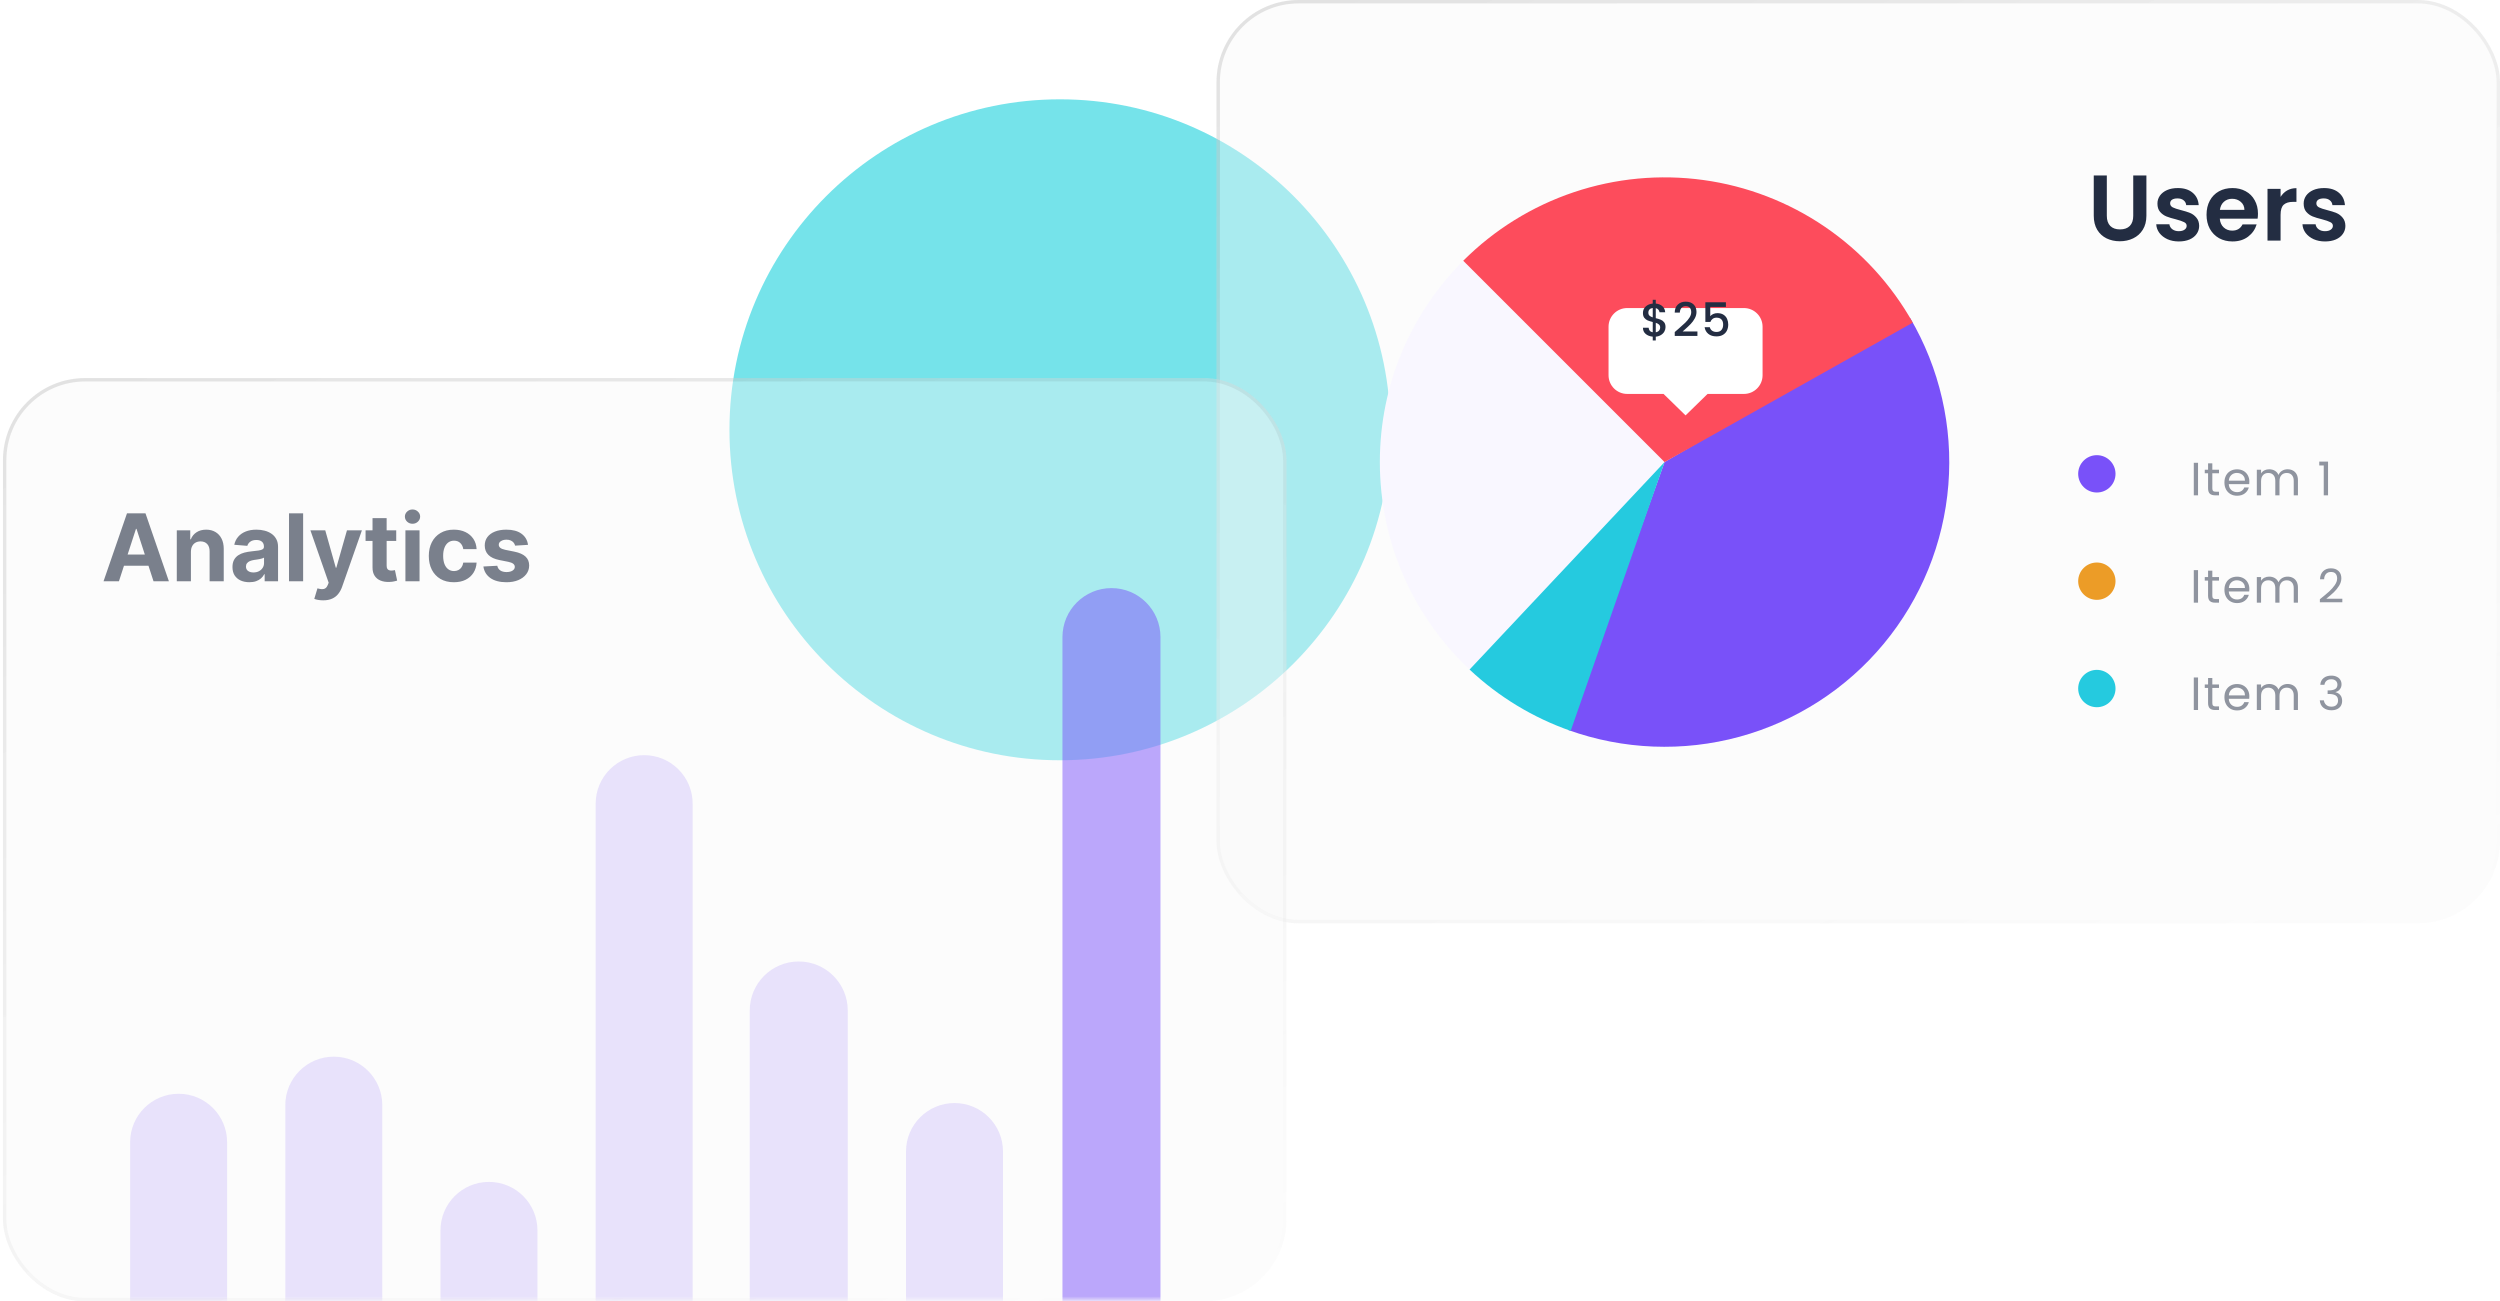 <svg width="730" height="380" viewBox="0 0 730 380" fill="none" xmlns="http://www.w3.org/2000/svg">
<circle cx="309.5" cy="125.5" r="96.5" fill="#75E3EA"/>
<g filter="url(#filter0_b_301_1469)">
<rect x="355.212" width="374.788" height="269.606" rx="24" fill="#F8F8F8" fill-opacity="0.4"/>
<rect x="355.712" y="0.5" width="373.788" height="268.606" rx="23.5" stroke="url(#paint0_linear_301_1469)"/>
</g>
<path opacity="0.5" d="M641.827 135.134V144.634H640.587V135.134H641.827ZM645.998 138.187V142.589C645.998 142.953 646.076 143.212 646.23 143.366C646.385 143.512 646.653 143.584 647.034 143.584L647.947 143.584V144.634H646.83C646.139 144.634 645.621 144.475 645.276 144.157C644.931 143.839 644.758 143.316 644.758 142.589V138.187H643.791V137.165H644.758V135.284H645.998V137.165H647.947V138.187H645.998ZM656.81 140.613C656.81 140.85 656.796 141.099 656.769 141.363H650.799C650.845 142.099 651.095 142.676 651.549 143.094C652.012 143.503 652.571 143.707 653.225 143.707C653.761 143.707 654.207 143.584 654.561 143.339C654.924 143.085 655.179 142.748 655.324 142.331H656.66C656.46 143.048 656.06 143.634 655.46 144.089C654.861 144.534 654.116 144.756 653.225 144.756C652.517 144.756 651.881 144.597 651.317 144.279C650.763 143.961 650.327 143.512 650.009 142.93C649.691 142.34 649.532 141.658 649.532 140.886C649.532 140.114 649.686 139.437 649.995 138.855C650.304 138.274 650.736 137.828 651.29 137.52C651.853 137.202 652.498 137.043 653.225 137.043C653.934 137.043 654.561 137.197 655.106 137.506C655.651 137.815 656.069 138.242 656.36 138.787C656.66 139.323 656.81 139.932 656.81 140.613ZM655.529 140.354C655.529 139.882 655.424 139.478 655.215 139.141C655.006 138.796 654.72 138.537 654.356 138.365C654.002 138.183 653.607 138.092 653.171 138.092C652.544 138.092 652.008 138.292 651.563 138.692C651.126 139.091 650.877 139.646 650.813 140.354H655.529ZM667.973 137.029C668.555 137.029 669.073 137.152 669.527 137.397C669.981 137.633 670.34 137.992 670.604 138.474C670.867 138.955 670.999 139.541 670.999 140.232V144.634H669.772V140.409C669.772 139.664 669.586 139.096 669.213 138.705C668.85 138.305 668.355 138.106 667.728 138.106C667.083 138.106 666.569 138.315 666.188 138.732C665.806 139.141 665.615 139.736 665.615 140.518V144.634H664.389V140.409C664.389 139.664 664.203 139.096 663.83 138.705C663.467 138.305 662.971 138.106 662.345 138.106C661.699 138.106 661.186 138.315 660.804 138.732C660.423 139.141 660.232 139.736 660.232 140.518V144.634H658.992V137.165H660.232V138.242C660.477 137.851 660.804 137.551 661.213 137.342C661.631 137.133 662.09 137.029 662.59 137.029C663.217 137.029 663.771 137.17 664.253 137.451C664.734 137.733 665.093 138.146 665.329 138.692C665.538 138.165 665.884 137.756 666.365 137.465C666.847 137.174 667.383 137.029 667.973 137.029ZM677.226 135.911V134.78H679.788V144.634H678.534V135.911H677.226Z" fill="#232D42"/>
<circle cx="612.279" cy="138.36" r="5.452" fill="#7951F9"/>
<path opacity="0.5" d="M641.827 197.828V207.327H640.587V197.828H641.827ZM645.998 200.881V205.283C645.998 205.646 646.076 205.905 646.23 206.06C646.385 206.205 646.653 206.278 647.034 206.278L647.947 206.278V207.327H646.83C646.139 207.327 645.621 207.168 645.276 206.85C644.931 206.532 644.758 206.01 644.758 205.283V200.881H643.791V199.859H644.758V197.978H645.998V199.859H647.947V200.881H645.998ZM656.81 203.307C656.81 203.543 656.796 203.793 656.769 204.056H650.799C650.845 204.792 651.095 205.369 651.549 205.787C652.012 206.196 652.571 206.4 653.225 206.4C653.761 206.4 654.207 206.278 654.561 206.032C654.924 205.778 655.179 205.442 655.324 205.024H656.66C656.46 205.742 656.06 206.328 655.46 206.782C654.861 207.227 654.116 207.45 653.225 207.45C652.517 207.45 651.881 207.291 651.317 206.973C650.763 206.655 650.327 206.205 650.009 205.624C649.691 205.033 649.532 204.352 649.532 203.579C649.532 202.807 649.686 202.13 649.995 201.549C650.304 200.967 650.736 200.522 651.29 200.213C651.853 199.895 652.498 199.736 653.225 199.736C653.934 199.736 654.561 199.89 655.106 200.199C655.651 200.508 656.069 200.935 656.36 201.48C656.66 202.016 656.81 202.625 656.81 203.307ZM655.529 203.048C655.529 202.575 655.424 202.171 655.215 201.835C655.006 201.489 654.72 201.231 654.356 201.058C654.002 200.876 653.607 200.785 653.171 200.785C652.544 200.785 652.008 200.985 651.563 201.385C651.126 201.785 650.877 202.339 650.813 203.048H655.529ZM667.973 199.722C668.555 199.722 669.073 199.845 669.527 200.09C669.981 200.326 670.34 200.685 670.604 201.167C670.867 201.648 670.999 202.235 670.999 202.925V207.327H669.772V203.102C669.772 202.357 669.586 201.789 669.213 201.399C668.85 200.999 668.355 200.799 667.728 200.799C667.083 200.799 666.569 201.008 666.188 201.426C665.806 201.835 665.615 202.43 665.615 203.211V207.327H664.389V203.102C664.389 202.357 664.203 201.789 663.83 201.399C663.467 200.999 662.971 200.799 662.345 200.799C661.699 200.799 661.186 201.008 660.804 201.426C660.423 201.835 660.232 202.43 660.232 203.211V207.327H658.992V199.859H660.232V200.935C660.477 200.545 660.804 200.245 661.213 200.036C661.631 199.827 662.09 199.722 662.59 199.722C663.217 199.722 663.771 199.863 664.253 200.145C664.734 200.426 665.093 200.84 665.329 201.385C665.538 200.858 665.884 200.449 666.365 200.158C666.847 199.868 667.383 199.722 667.973 199.722ZM677.525 199.954C677.589 199.118 677.912 198.464 678.493 197.991C679.075 197.519 679.829 197.283 680.755 197.283C681.373 197.283 681.905 197.396 682.35 197.623C682.804 197.841 683.145 198.141 683.372 198.523C683.608 198.905 683.727 199.336 683.727 199.818C683.727 200.381 683.563 200.867 683.236 201.276C682.918 201.685 682.5 201.948 681.982 202.066V202.135C682.573 202.28 683.041 202.566 683.386 202.993C683.731 203.42 683.904 203.979 683.904 204.67C683.904 205.187 683.786 205.655 683.549 206.073C683.313 206.482 682.959 206.805 682.486 207.041C682.014 207.277 681.446 207.395 680.783 207.395C679.82 207.395 679.029 207.145 678.411 206.646C677.793 206.137 677.448 205.419 677.375 204.492H678.575C678.638 205.038 678.861 205.483 679.243 205.828C679.624 206.173 680.133 206.346 680.769 206.346C681.405 206.346 681.887 206.182 682.214 205.855C682.55 205.519 682.718 205.087 682.718 204.56C682.718 203.879 682.491 203.388 682.037 203.089C681.582 202.789 680.896 202.639 679.979 202.639H679.665V201.603H679.992C680.828 201.594 681.46 201.458 681.887 201.194C682.314 200.922 682.527 200.504 682.527 199.94C682.527 199.459 682.368 199.073 682.05 198.782C681.741 198.491 681.296 198.346 680.715 198.346C680.151 198.346 679.697 198.491 679.352 198.782C679.006 199.073 678.802 199.463 678.738 199.954H677.525Z" fill="#232D42"/>
<circle cx="612.279" cy="201.053" r="5.452" fill="#25CADF"/>
<path opacity="0.5" d="M641.827 166.481V175.98H640.587V166.481H641.827ZM645.998 169.534V173.936C645.998 174.3 646.076 174.559 646.23 174.713C646.385 174.858 646.653 174.931 647.034 174.931L647.947 174.931V175.98H646.83C646.139 175.98 645.621 175.821 645.276 175.503C644.931 175.185 644.758 174.663 644.758 173.936V169.534H643.791V168.512H644.758V166.631H645.998V168.512H647.947V169.534H645.998ZM656.81 171.96C656.81 172.196 656.796 172.446 656.769 172.71H650.799C650.845 173.446 651.095 174.022 651.549 174.44C652.012 174.849 652.571 175.054 653.225 175.054C653.761 175.054 654.207 174.931 654.561 174.686C654.924 174.431 655.179 174.095 655.324 173.677H656.66C656.46 174.395 656.06 174.981 655.46 175.435C654.861 175.881 654.116 176.103 653.225 176.103C652.517 176.103 651.881 175.944 651.317 175.626C650.763 175.308 650.327 174.858 650.009 174.277C649.691 173.686 649.532 173.005 649.532 172.233C649.532 171.46 649.686 170.783 649.995 170.202C650.304 169.62 650.736 169.175 651.29 168.866C651.853 168.548 652.498 168.389 653.225 168.389C653.934 168.389 654.561 168.544 655.106 168.853C655.651 169.162 656.069 169.589 656.36 170.134C656.66 170.67 656.81 171.279 656.81 171.96ZM655.529 171.701C655.529 171.229 655.424 170.824 655.215 170.488C655.006 170.143 654.72 169.884 654.356 169.711C654.002 169.529 653.607 169.439 653.171 169.439C652.544 169.439 652.008 169.639 651.563 170.038C651.126 170.438 650.877 170.992 650.813 171.701H655.529ZM667.973 168.376C668.555 168.376 669.073 168.498 669.527 168.744C669.981 168.98 670.34 169.339 670.604 169.82C670.867 170.302 670.999 170.888 670.999 171.578V175.98H669.772V171.756C669.772 171.01 669.586 170.443 669.213 170.052C668.85 169.652 668.355 169.452 667.728 169.452C667.083 169.452 666.569 169.661 666.188 170.079C665.806 170.488 665.615 171.083 665.615 171.865V175.98H664.389V171.756C664.389 171.01 664.203 170.443 663.83 170.052C663.467 169.652 662.971 169.452 662.345 169.452C661.699 169.452 661.186 169.661 660.804 170.079C660.423 170.488 660.232 171.083 660.232 171.865V175.98H658.992V168.512H660.232V169.589C660.477 169.198 660.804 168.898 661.213 168.689C661.631 168.48 662.09 168.376 662.59 168.376C663.217 168.376 663.771 168.516 664.253 168.798C664.734 169.08 665.093 169.493 665.329 170.038C665.538 169.511 665.884 169.102 666.365 168.812C666.847 168.521 667.383 168.376 667.973 168.376ZM677.403 174.986C678.557 174.059 679.461 173.3 680.115 172.71C680.769 172.11 681.319 171.487 681.764 170.842C682.218 170.188 682.445 169.548 682.445 168.921C682.445 168.33 682.3 167.867 682.009 167.531C681.728 167.185 681.269 167.013 680.633 167.013C680.015 167.013 679.533 167.208 679.188 167.599C678.852 167.98 678.67 168.494 678.643 169.139H677.444C677.48 168.121 677.789 167.335 678.37 166.781C678.952 166.227 679.701 165.95 680.619 165.95C681.555 165.95 682.295 166.209 682.841 166.726C683.395 167.244 683.672 167.958 683.672 168.866C683.672 169.62 683.445 170.356 682.991 171.074C682.545 171.783 682.037 172.41 681.464 172.955C680.892 173.491 680.16 174.118 679.27 174.836H683.958V175.871H677.403V174.986Z" fill="#232D42"/>
<circle cx="612.279" cy="169.706" r="5.452" fill="#EC9C27"/>
<circle cx="486.05" cy="134.926" r="83.136" fill="#F9F7FF"/>
<path d="M557.708 92.774C566.374 107.507 570.288 124.552 568.919 141.589C567.549 158.626 560.961 174.827 550.052 187.985C539.144 201.144 524.444 210.62 507.956 215.124C491.468 219.628 473.993 218.94 457.91 213.155L486.05 134.926L557.708 92.774Z" fill="#7951F9"/>
<path d="M427.264 76.14C436.339 67.065 447.392 60.214 459.558 56.124C471.723 52.034 484.67 50.816 497.385 52.566C510.099 54.316 522.236 58.986 532.844 66.21C543.452 73.434 552.244 83.016 558.53 94.205L486.05 134.926L427.264 76.14Z" fill="#FD4C5C"/>
<path d="M458.64 213.413C447.655 209.577 437.597 203.477 429.118 195.509L486.05 134.926L458.64 213.413Z" fill="#25CADF"/>
<g filter="url(#filter1_dd_301_1469)">
<path d="M469.695 87.224C469.695 84.213 472.136 81.772 475.147 81.772H509.219C512.23 81.772 514.671 84.213 514.671 87.224V101.398C514.671 104.409 512.23 106.85 509.219 106.85H498.608L492.183 113.119L485.758 106.85H475.147C472.136 106.85 469.695 104.409 469.695 101.398V87.224Z" fill="white"/>
</g>
<path d="M486.334 95.526C486.334 95.98 486.221 96.407 485.994 96.807C485.776 97.207 485.448 97.543 485.012 97.816C484.585 98.088 484.076 98.252 483.486 98.306V99.41H482.6V98.306C481.746 98.225 481.055 97.957 480.528 97.502C480.001 97.048 479.738 96.448 479.738 95.703H481.401C481.428 96.058 481.542 96.353 481.741 96.589C481.941 96.816 482.228 96.962 482.6 97.025V94.027C481.991 93.873 481.496 93.718 481.114 93.564C480.733 93.4 480.406 93.146 480.133 92.8C479.87 92.455 479.738 91.983 479.738 91.383C479.738 90.629 480.001 90.006 480.528 89.516C481.055 89.016 481.746 88.725 482.6 88.644V87.54H483.486V88.644C484.285 88.716 484.926 88.971 485.408 89.407C485.898 89.834 486.175 90.424 486.239 91.178H484.576C484.549 90.897 484.44 90.647 484.249 90.429C484.058 90.202 483.804 90.047 483.486 89.966V92.909C484.095 93.055 484.59 93.209 484.971 93.373C485.353 93.527 485.676 93.777 485.939 94.122C486.203 94.459 486.334 94.926 486.334 95.526ZM481.319 91.301C481.319 91.674 481.428 91.964 481.646 92.173C481.873 92.382 482.191 92.55 482.6 92.678V89.925C482.209 89.97 481.896 90.111 481.66 90.347C481.432 90.583 481.319 90.901 481.319 91.301ZM483.486 97.025C483.886 96.962 484.199 96.803 484.426 96.548C484.653 96.285 484.767 95.971 484.767 95.608C484.767 95.244 484.653 94.963 484.426 94.763C484.208 94.554 483.895 94.386 483.486 94.259V97.025ZM490.006 96.112C490.878 95.358 491.564 94.74 492.064 94.259C492.573 93.768 492.995 93.259 493.331 92.732C493.667 92.205 493.836 91.678 493.836 91.151C493.836 90.606 493.704 90.179 493.44 89.87C493.186 89.561 492.782 89.407 492.227 89.407C491.691 89.407 491.273 89.579 490.973 89.925C490.683 90.261 490.528 90.715 490.51 91.287H489.011C489.038 90.252 489.347 89.461 489.938 88.916C490.537 88.362 491.296 88.085 492.214 88.085C493.204 88.085 493.976 88.357 494.531 88.903C495.094 89.448 495.376 90.174 495.376 91.083C495.376 91.737 495.207 92.369 494.871 92.978C494.544 93.577 494.149 94.118 493.686 94.599C493.231 95.072 492.65 95.621 491.941 96.248L491.328 96.794H495.648V98.088H489.025V96.957L490.006 96.112ZM503.964 89.625H499.398V92.337C499.589 92.082 499.871 91.869 500.243 91.696C500.625 91.524 501.029 91.437 501.456 91.437C502.219 91.437 502.837 91.601 503.31 91.928C503.791 92.255 504.132 92.669 504.332 93.168C504.541 93.668 504.645 94.195 504.645 94.749C504.645 95.422 504.513 96.021 504.25 96.548C503.996 97.066 503.609 97.475 503.092 97.775C502.583 98.075 501.956 98.225 501.211 98.225C500.22 98.225 499.425 97.979 498.826 97.489C498.226 96.998 497.867 96.348 497.749 95.54H499.262C499.362 95.967 499.584 96.308 499.93 96.562C500.275 96.807 500.706 96.93 501.224 96.93C501.869 96.93 502.351 96.734 502.669 96.344C502.996 95.953 503.16 95.435 503.16 94.79C503.16 94.136 502.996 93.636 502.669 93.291C502.342 92.937 501.86 92.759 501.224 92.759C500.779 92.759 500.402 92.873 500.093 93.1C499.793 93.318 499.575 93.618 499.439 94H497.967V88.262H503.964V89.625Z" fill="#232D42"/>
<path d="M615.192 51.232V63.007C615.192 64.297 615.528 65.288 616.201 65.978C616.873 66.651 617.818 66.987 619.035 66.987C620.271 66.987 621.225 66.651 621.898 65.978C622.57 65.288 622.906 64.297 622.906 63.007V51.232H626.749V62.98C626.749 64.597 626.395 65.969 625.686 67.096C624.996 68.204 624.06 69.04 622.879 69.604C621.716 70.167 620.417 70.449 618.981 70.449C617.564 70.449 616.273 70.167 615.11 69.604C613.966 69.04 613.057 68.204 612.385 67.096C611.712 65.969 611.376 64.597 611.376 62.98V51.232H615.192ZM636.215 70.503C634.979 70.503 633.871 70.285 632.89 69.849C631.908 69.395 631.127 68.786 630.545 68.023C629.982 67.26 629.673 66.415 629.619 65.488H633.462C633.535 66.069 633.816 66.551 634.307 66.932C634.816 67.314 635.443 67.505 636.188 67.505C636.915 67.505 637.478 67.359 637.878 67.069C638.296 66.778 638.505 66.405 638.505 65.951C638.505 65.46 638.25 65.097 637.741 64.861C637.251 64.606 636.46 64.334 635.37 64.043C634.243 63.77 633.317 63.489 632.59 63.198C631.881 62.907 631.263 62.462 630.736 61.862C630.227 61.263 629.973 60.454 629.973 59.437C629.973 58.601 630.209 57.837 630.682 57.147C631.172 56.456 631.863 55.911 632.753 55.511C633.662 55.112 634.725 54.912 635.942 54.912C637.741 54.912 639.177 55.366 640.249 56.275C641.321 57.165 641.912 58.373 642.021 59.9H638.368C638.314 59.3 638.06 58.828 637.605 58.483C637.169 58.119 636.579 57.937 635.833 57.937C635.143 57.937 634.607 58.065 634.225 58.319C633.862 58.573 633.68 58.928 633.68 59.382C633.68 59.891 633.935 60.282 634.443 60.554C634.952 60.809 635.743 61.072 636.815 61.344C637.905 61.617 638.805 61.899 639.513 62.19C640.222 62.48 640.831 62.935 641.34 63.552C641.866 64.152 642.139 64.952 642.157 65.951C642.157 66.823 641.912 67.605 641.421 68.295C640.949 68.986 640.258 69.531 639.35 69.931C638.459 70.312 637.414 70.503 636.215 70.503ZM659.327 62.38C659.327 62.925 659.291 63.416 659.218 63.852H648.179C648.27 64.943 648.652 65.797 649.324 66.415C649.996 67.032 650.823 67.341 651.804 67.341C653.222 67.341 654.23 66.733 654.83 65.515H658.946C658.51 66.969 657.674 68.168 656.438 69.113C655.202 70.04 653.685 70.503 651.886 70.503C650.432 70.503 649.124 70.185 647.961 69.549C646.816 68.895 645.917 67.977 645.262 66.796C644.626 65.615 644.308 64.252 644.308 62.707C644.308 61.145 644.626 59.773 645.262 58.592C645.899 57.41 646.789 56.502 647.934 55.866C649.079 55.23 650.396 54.912 651.886 54.912C653.322 54.912 654.603 55.221 655.729 55.839C656.874 56.456 657.756 57.338 658.373 58.483C659.009 59.609 659.327 60.908 659.327 62.38ZM655.375 61.29C655.357 60.309 655.003 59.527 654.312 58.946C653.622 58.346 652.777 58.046 651.777 58.046C650.832 58.046 650.033 58.337 649.378 58.919C648.742 59.482 648.352 60.272 648.206 61.29H655.375ZM665.929 57.501C666.42 56.702 667.056 56.075 667.837 55.62C668.637 55.166 669.545 54.939 670.563 54.939V58.946H669.554C668.355 58.946 667.446 59.227 666.828 59.791C666.229 60.354 665.929 61.336 665.929 62.735V70.258H662.113V55.157H665.929V57.501ZM678.912 70.503C677.676 70.503 676.568 70.285 675.586 69.849C674.605 69.395 673.824 68.786 673.242 68.023C672.679 67.26 672.37 66.415 672.315 65.488H676.159C676.231 66.069 676.513 66.551 677.004 66.932C677.512 67.314 678.139 67.505 678.884 67.505C679.611 67.505 680.175 67.359 680.574 67.069C680.992 66.778 681.201 66.405 681.201 65.951C681.201 65.46 680.947 65.097 680.438 64.861C679.947 64.606 679.157 64.334 678.067 64.043C676.94 63.77 676.013 63.489 675.286 63.198C674.578 62.907 673.96 62.462 673.433 61.862C672.924 61.263 672.67 60.454 672.67 59.437C672.67 58.601 672.906 57.837 673.378 57.147C673.869 56.456 674.56 55.911 675.45 55.511C676.359 55.112 677.422 54.912 678.639 54.912C680.438 54.912 681.874 55.366 682.946 56.275C684.018 57.165 684.609 58.373 684.718 59.9H681.065C681.011 59.3 680.756 58.828 680.302 58.483C679.866 58.119 679.275 57.937 678.53 57.937C677.84 57.937 677.303 58.065 676.922 58.319C676.558 58.573 676.377 58.928 676.377 59.382C676.377 59.891 676.631 60.282 677.14 60.554C677.649 60.809 678.439 61.072 679.511 61.344C680.602 61.617 681.501 61.899 682.21 62.19C682.919 62.48 683.527 62.935 684.036 63.552C684.563 64.152 684.836 64.952 684.854 65.951C684.854 66.823 684.609 67.605 684.118 68.295C683.645 68.986 682.955 69.531 682.046 69.931C681.156 70.312 680.111 70.503 678.912 70.503Z" fill="#232D42"/>
<g filter="url(#filter2_b_301_1469)">
<rect x="0.862" y="110.394" width="374.788" height="269.606" rx="24" fill="#F8F8F8" fill-opacity="0.4"/>
<rect x="1.362" y="110.894" width="373.788" height="268.606" rx="23.5" stroke="url(#paint1_linear_301_1469)"/>
</g>
<mask id="mask0_301_1469" style="mask-type:alpha" maskUnits="userSpaceOnUse" x="0" y="110" width="376" height="270">
<rect x="1.362" y="110.894" width="373.788" height="268.606" rx="23.5" fill="#F8F8F8" fill-opacity="0.5" stroke="url(#paint2_linear_301_1469)"/>
</mask>
<g mask="url(#mask0_301_1469)">
<path opacity="0.3" d="M37.998 333.539V379.712C37.998 387.532 44.338 393.872 52.158 393.872C59.978 393.872 66.318 387.532 66.318 379.712V333.539C66.318 325.718 59.978 319.379 52.158 319.379C44.338 319.379 37.998 325.718 37.998 333.539Z" fill="#7951F9"/>
<path opacity="0.3" d="M83.31 322.705V379.713C83.31 387.534 89.649 393.873 97.469 393.873C105.29 393.873 111.629 387.534 111.629 379.713V322.705C111.629 314.885 105.29 308.545 97.469 308.545C89.649 308.545 83.31 314.885 83.31 322.705Z" fill="#7951F9"/>
<path opacity="0.3" d="M128.62 359.274V379.714C128.62 387.534 134.96 393.873 142.78 393.873C150.6 393.873 156.94 387.534 156.94 379.714V359.274C156.94 351.454 150.6 345.114 142.78 345.114C134.96 345.114 128.62 351.454 128.62 359.274Z" fill="#7951F9"/>
<path opacity="0.3" d="M173.933 234.667V379.713C173.933 387.533 180.272 393.873 188.092 393.873C195.913 393.873 202.252 387.533 202.252 379.713V234.667C202.252 226.846 195.913 220.507 188.092 220.507C180.272 220.507 173.933 226.846 173.933 234.667Z" fill="#7951F9"/>
<path opacity="0.3" d="M218.925 295.064V379.563C218.925 387.466 225.332 393.873 233.235 393.873C241.138 393.873 247.545 387.466 247.545 379.563V295.064C247.545 287.161 241.138 280.754 233.235 280.754C225.332 280.754 218.925 287.161 218.925 295.064Z" fill="#7951F9"/>
<path opacity="0.3" d="M264.555 336.248V379.712C264.555 387.533 270.894 393.872 278.715 393.872C286.535 393.872 292.874 387.533 292.874 379.712V336.248C292.874 328.427 286.535 322.088 278.715 322.088C270.894 322.088 264.555 328.427 264.555 336.248Z" fill="#7951F9"/>
<path d="M310.238 186.033V379.563C310.238 387.466 316.645 393.873 324.549 393.873C332.452 393.873 338.859 387.466 338.859 379.563V186.033C338.859 178.13 332.452 171.723 324.549 171.723C316.645 171.723 310.238 178.13 310.238 186.033Z" fill="#7951F9"/>
</g>
<path d="M34.728 169.723H30.236L37.08 149.899H42.481L49.315 169.723H44.824L39.858 154.429H39.703L34.728 169.723ZM34.447 161.931H45.056V165.202H34.447V161.931ZM55.747 161.127V169.723H51.623V154.855H55.553V157.478H55.728C56.057 156.613 56.608 155.929 57.383 155.426C58.157 154.916 59.096 154.661 60.2 154.661C61.232 154.661 62.132 154.887 62.9 155.339C63.668 155.791 64.265 156.436 64.691 157.275C65.117 158.107 65.33 159.101 65.33 160.256V169.723H61.206V160.992C61.213 160.082 60.98 159.372 60.509 158.862C60.038 158.346 59.39 158.088 58.564 158.088C58.009 158.088 57.518 158.207 57.092 158.446C56.673 158.685 56.344 159.033 56.105 159.491C55.873 159.943 55.753 160.488 55.747 161.127ZM72.819 170.003C71.871 170.003 71.025 169.839 70.283 169.51C69.541 169.174 68.954 168.68 68.522 168.029C68.096 167.371 67.883 166.551 67.883 165.57C67.883 164.744 68.034 164.05 68.338 163.489C68.641 162.928 69.054 162.476 69.577 162.134C70.099 161.792 70.693 161.534 71.358 161.36C72.029 161.185 72.732 161.063 73.468 160.992C74.332 160.901 75.029 160.817 75.559 160.74C76.088 160.656 76.472 160.534 76.71 160.372C76.949 160.211 77.069 159.972 77.069 159.656V159.598C77.069 158.985 76.875 158.51 76.488 158.175C76.107 157.839 75.565 157.672 74.862 157.672C74.12 157.672 73.529 157.836 73.09 158.165C72.651 158.488 72.361 158.894 72.219 159.385L68.405 159.075C68.599 158.172 68.98 157.391 69.548 156.733C70.115 156.068 70.848 155.558 71.745 155.203C72.648 154.842 73.694 154.661 74.881 154.661C75.707 154.661 76.498 154.758 77.253 154.952C78.014 155.145 78.688 155.445 79.276 155.852C79.869 156.258 80.337 156.781 80.679 157.42C81.021 158.052 81.192 158.811 81.192 159.695V169.723H77.282V167.661H77.165C76.927 168.126 76.607 168.535 76.207 168.89C75.807 169.239 75.326 169.513 74.765 169.713C74.204 169.907 73.555 170.003 72.819 170.003ZM74 167.158C74.607 167.158 75.142 167.038 75.607 166.799C76.072 166.554 76.436 166.225 76.701 165.812C76.965 165.399 77.098 164.931 77.098 164.409V162.831C76.969 162.915 76.791 162.992 76.565 163.063C76.346 163.128 76.097 163.189 75.82 163.247C75.543 163.299 75.265 163.347 74.987 163.392C74.71 163.431 74.458 163.466 74.233 163.499C73.749 163.57 73.326 163.683 72.965 163.837C72.603 163.992 72.322 164.202 72.122 164.467C71.922 164.725 71.822 165.047 71.822 165.435C71.822 165.996 72.026 166.425 72.432 166.722C72.845 167.012 73.368 167.158 74 167.158ZM88.515 149.899V169.723H84.391V149.899H88.515ZM94.364 175.298C93.841 175.298 93.35 175.256 92.892 175.172C92.441 175.095 92.066 174.995 91.769 174.872L92.699 171.794C93.183 171.943 93.618 172.023 94.005 172.036C94.399 172.049 94.738 171.959 95.022 171.765C95.312 171.571 95.548 171.242 95.728 170.778L95.97 170.149L90.637 154.855H94.973L98.052 165.773H98.206L101.314 154.855H105.679L99.9 171.329C99.623 172.13 99.245 172.827 98.768 173.42C98.297 174.02 97.7 174.482 96.977 174.804C96.254 175.134 95.383 175.298 94.364 175.298ZM115.697 154.855V157.952H106.744V154.855H115.697ZM108.777 151.293H112.9V165.154C112.9 165.535 112.958 165.831 113.074 166.044C113.19 166.251 113.352 166.396 113.558 166.48C113.771 166.564 114.016 166.606 114.294 166.606C114.487 166.606 114.681 166.59 114.875 166.557C115.068 166.519 115.217 166.49 115.32 166.47L115.968 169.539C115.762 169.603 115.472 169.677 115.097 169.761C114.723 169.852 114.268 169.907 113.732 169.926C112.739 169.965 111.868 169.832 111.119 169.529C110.377 169.226 109.799 168.755 109.386 168.116C108.973 167.477 108.77 166.67 108.777 165.696V151.293ZM118.384 169.723V154.855H122.507V169.723H118.384ZM120.455 152.938C119.842 152.938 119.316 152.735 118.877 152.328C118.445 151.915 118.229 151.422 118.229 150.847C118.229 150.28 118.445 149.792 118.877 149.386C119.316 148.973 119.842 148.766 120.455 148.766C121.068 148.766 121.591 148.973 122.023 149.386C122.462 149.792 122.681 150.28 122.681 150.847C122.681 151.422 122.462 151.915 122.023 152.328C121.591 152.735 121.068 152.938 120.455 152.938ZM132.528 170.013C131.005 170.013 129.695 169.69 128.598 169.045C127.507 168.393 126.668 167.49 126.081 166.335C125.5 165.18 125.21 163.85 125.21 162.347C125.21 160.824 125.504 159.488 126.091 158.339C126.685 157.184 127.527 156.284 128.617 155.639C129.708 154.987 131.005 154.661 132.508 154.661C133.805 154.661 134.941 154.897 135.916 155.368C136.89 155.839 137.661 156.5 138.229 157.352C138.797 158.204 139.11 159.204 139.168 160.353H135.277C135.167 159.611 134.877 159.014 134.406 158.562C133.941 158.104 133.331 157.875 132.576 157.875C131.937 157.875 131.379 158.049 130.902 158.398C130.431 158.74 130.063 159.24 129.798 159.898C129.534 160.556 129.401 161.353 129.401 162.289C129.401 163.237 129.53 164.044 129.788 164.709C130.053 165.373 130.424 165.88 130.902 166.228C131.379 166.577 131.937 166.751 132.576 166.751C133.047 166.751 133.47 166.654 133.844 166.461C134.225 166.267 134.538 165.986 134.783 165.619C135.035 165.244 135.199 164.796 135.277 164.273H139.168C139.103 165.409 138.794 166.409 138.239 167.274C137.69 168.132 136.932 168.803 135.964 169.287C134.996 169.771 133.851 170.013 132.528 170.013ZM154.179 159.094L150.404 159.327C150.339 159.004 150.2 158.714 149.987 158.456C149.774 158.191 149.494 157.981 149.145 157.826C148.803 157.665 148.393 157.584 147.916 157.584C147.277 157.584 146.738 157.72 146.299 157.991C145.861 158.256 145.641 158.61 145.641 159.056C145.641 159.411 145.783 159.711 146.067 159.956C146.351 160.201 146.838 160.398 147.529 160.546L150.22 161.088C151.665 161.385 152.743 161.863 153.453 162.521C154.162 163.179 154.517 164.044 154.517 165.115C154.517 166.09 154.23 166.945 153.656 167.68C153.088 168.416 152.307 168.99 151.313 169.403C150.326 169.81 149.187 170.013 147.897 170.013C145.928 170.013 144.36 169.603 143.192 168.784C142.031 167.958 141.35 166.835 141.15 165.415L145.206 165.202C145.328 165.802 145.625 166.261 146.096 166.577C146.567 166.887 147.171 167.041 147.906 167.041C148.629 167.041 149.21 166.903 149.649 166.625C150.094 166.341 150.32 165.977 150.326 165.531C150.32 165.157 150.162 164.851 149.852 164.612C149.542 164.367 149.065 164.179 148.419 164.05L145.844 163.537C144.393 163.247 143.312 162.744 142.602 162.027C141.898 161.311 141.547 160.398 141.547 159.288C141.547 158.333 141.805 157.51 142.321 156.82C142.844 156.129 143.576 155.597 144.518 155.223C145.467 154.848 146.577 154.661 147.848 154.661C149.726 154.661 151.204 155.058 152.281 155.852C153.365 156.646 153.998 157.726 154.179 159.094Z" fill="#232D42" fill-opacity="0.6"/>
<defs>
<filter id="filter0_b_301_1469" x="325.212" y="-30" width="434.788" height="329.606" filterUnits="userSpaceOnUse" color-interpolation-filters="sRGB">
<feFlood flood-opacity="0" result="BackgroundImageFix"/>
<feGaussianBlur in="BackgroundImageFix" stdDeviation="15"/>
<feComposite in2="SourceAlpha" operator="in" result="effect1_backgroundBlur_301_1469"/>
<feBlend mode="normal" in="SourceGraphic" in2="effect1_backgroundBlur_301_1469" result="shape"/>
</filter>
<filter id="filter1_dd_301_1469" x="436.986" y="54.515" width="110.394" height="96.765" filterUnits="userSpaceOnUse" color-interpolation-filters="sRGB">
<feFlood flood-opacity="0" result="BackgroundImageFix"/>
<feColorMatrix in="SourceAlpha" type="matrix" values="0 0 0 0 0 0 0 0 0 0 0 0 0 0 0 0 0 0 127 0" result="hardAlpha"/>
<feOffset dy="5.452"/>
<feGaussianBlur stdDeviation="16.355"/>
<feColorMatrix type="matrix" values="0 0 0 0 0 0 0 0 0 0 0 0 0 0 0 0 0 0 0.08 0"/>
<feBlend mode="normal" in2="BackgroundImageFix" result="effect1_dropShadow_301_1469"/>
<feColorMatrix in="SourceAlpha" type="matrix" values="0 0 0 0 0 0 0 0 0 0 0 0 0 0 0 0 0 0 127 0" result="hardAlpha"/>
<feOffset dy="2.726"/>
<feGaussianBlur stdDeviation="2.726"/>
<feColorMatrix type="matrix" values="0 0 0 0 0 0 0 0 0 0 0 0 0 0 0 0 0 0 0.08 0"/>
<feBlend mode="normal" in2="effect1_dropShadow_301_1469" result="effect2_dropShadow_301_1469"/>
<feBlend mode="normal" in="SourceGraphic" in2="effect2_dropShadow_301_1469" result="shape"/>
</filter>
<filter id="filter2_b_301_1469" x="-29.138" y="80.394" width="434.788" height="329.606" filterUnits="userSpaceOnUse" color-interpolation-filters="sRGB">
<feFlood flood-opacity="0" result="BackgroundImageFix"/>
<feGaussianBlur in="BackgroundImageFix" stdDeviation="15"/>
<feComposite in2="SourceAlpha" operator="in" result="effect1_backgroundBlur_301_1469"/>
<feBlend mode="normal" in="SourceGraphic" in2="effect1_backgroundBlur_301_1469" result="shape"/>
</filter>
<linearGradient id="paint0_linear_301_1469" x1="397.396" y1="-2.89347e-06" x2="533.147" y2="339.557" gradientUnits="userSpaceOnUse">
<stop stop-opacity="0.1"/>
<stop offset="1" stop-color="#666666" stop-opacity="0"/>
</linearGradient>
<linearGradient id="paint1_linear_301_1469" x1="43.046" y1="110.394" x2="178.797" y2="449.95" gradientUnits="userSpaceOnUse">
<stop stop-opacity="0.1"/>
<stop offset="1" stop-color="#666666" stop-opacity="0"/>
</linearGradient>
<linearGradient id="paint2_linear_301_1469" x1="43.046" y1="110.394" x2="178.797" y2="449.95" gradientUnits="userSpaceOnUse">
<stop stop-opacity="0.1"/>
<stop offset="1" stop-color="#666666" stop-opacity="0"/>
</linearGradient>
</defs>
</svg>
